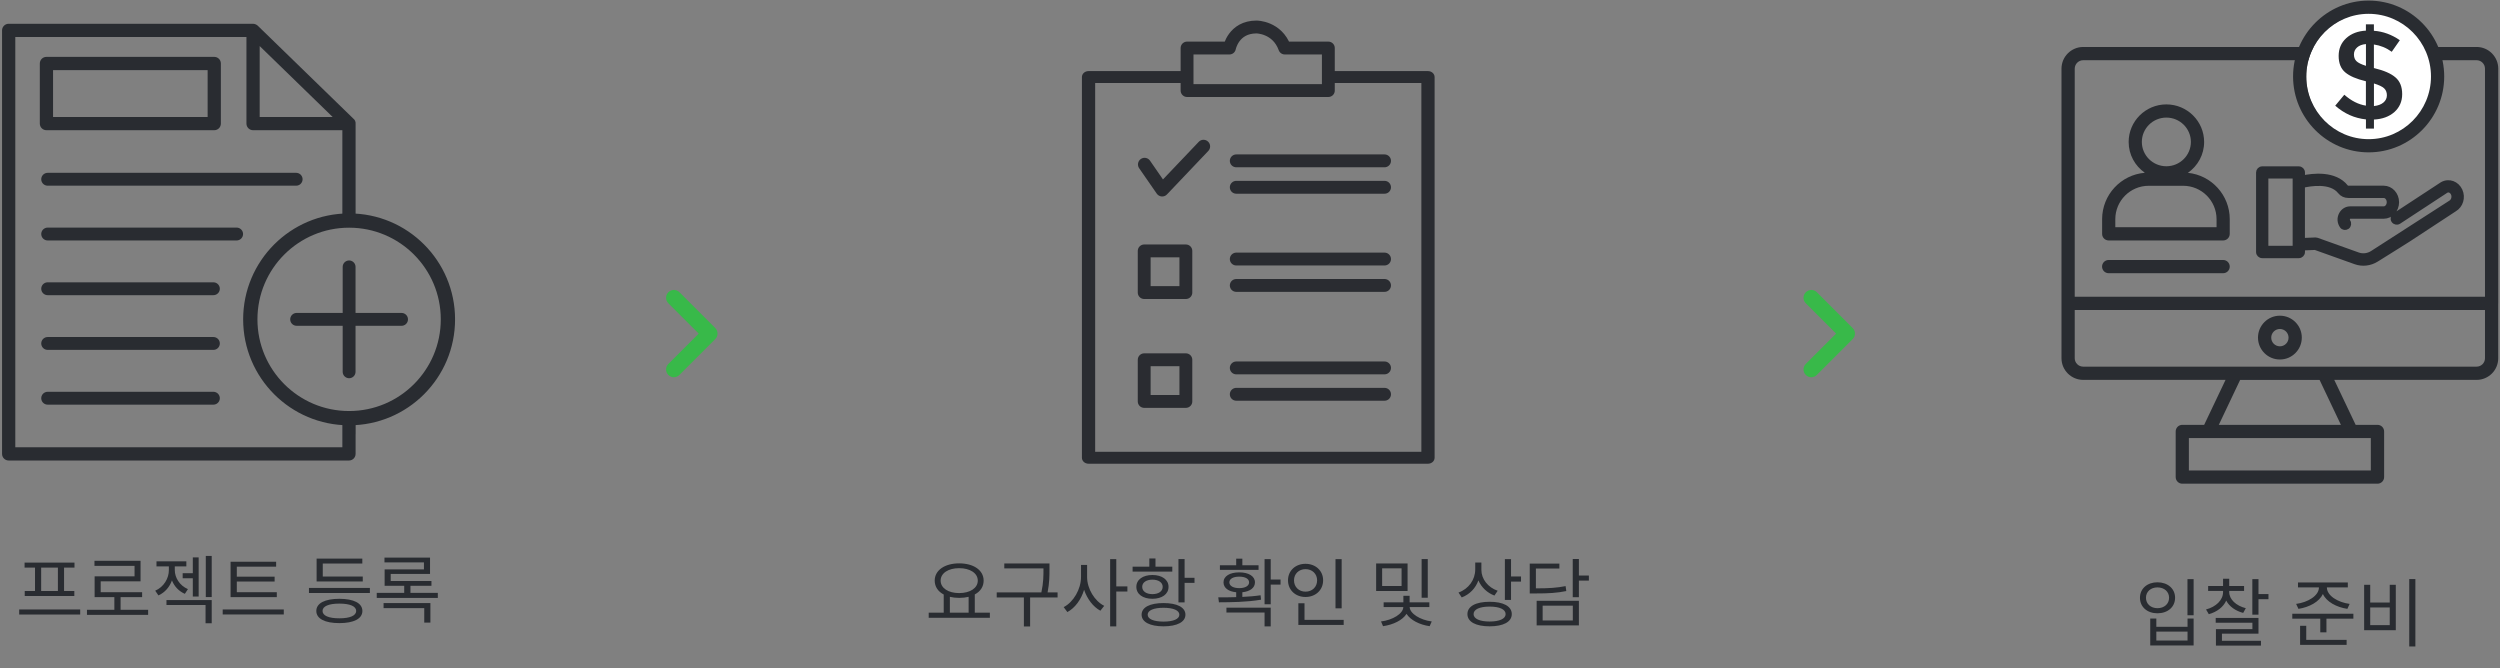 <svg width="1066" height="285" viewBox="0 0 1066 285" fill="none" xmlns="http://www.w3.org/2000/svg">
<rect x="0" y="0" width="1066" height="285" fill="#808080" stroke="none"/>
<g clip-path="url(#clip0_1134_32054)">
<path d="M19.8 55.521H91.357C92.92 55.521 94.179 54.262 94.179 52.698V27.073C94.179 25.509 92.92 24.25 91.357 24.25H19.8C18.236 24.25 16.977 25.509 16.977 27.073V52.698C16.977 54.262 18.236 55.521 19.8 55.521ZM22.622 29.895H88.534V49.876H22.622V29.895Z" fill="#292C31"/>
<path d="M148.861 178.309C172.131 178.309 190.995 159.445 190.995 136.175C190.995 112.905 172.131 94.041 148.861 94.041C125.591 94.041 106.727 112.905 106.727 136.175C106.727 159.445 125.591 178.309 148.861 178.309Z" stroke="#292C31" stroke-width="6.092" stroke-miterlimit="10"/>
<path d="M151.645 180.888H145.98V185.213V190.716H6.521V15.784H105.084V52.699C105.084 54.263 106.343 55.522 107.907 55.522H145.98V92.031H151.625V52.983C151.746 51.867 151.32 51.054 150.569 50.486L109.876 10.931C109.348 10.423 108.496 10.139 107.907 10.139H3.698C2.135 10.139 0.876 11.398 0.876 12.961V193.539C0.876 195.102 2.135 196.361 3.698 196.361H148.802C150.366 196.361 151.625 195.102 151.625 193.539V185.213H151.645V180.888ZM110.729 19.642L141.837 49.877H110.729V19.642Z" fill="#292C31"/>
<path d="M20.325 169.801H90.989" stroke="#292C31" stroke-width="5.483" stroke-miterlimit="10" stroke-linecap="round"/>
<path d="M20.325 146.449H90.989" stroke="#292C31" stroke-width="5.483" stroke-miterlimit="10" stroke-linecap="round"/>
<path d="M20.325 123.119H90.989" stroke="#292C31" stroke-width="5.483" stroke-miterlimit="10" stroke-linecap="round"/>
<path d="M20.325 99.787H100.898" stroke="#292C31" stroke-width="5.483" stroke-miterlimit="10" stroke-linecap="round"/>
<path d="M20.325 76.436H126.28" stroke="#292C31" stroke-width="5.483" stroke-miterlimit="10" stroke-linecap="round"/>
<path d="M126.485 136.176H171.219" stroke="#292C31" stroke-width="5.483" stroke-miterlimit="10" stroke-linecap="round"/>
<path d="M148.86 113.799V158.532" stroke="#292C31" stroke-width="5.483" stroke-miterlimit="10" stroke-linecap="round"/>
</g>
<path d="M24.689 252.001H17.552V242.017H24.689V252.001ZM14.928 252.001H10.544V254.145H31.697V252.001H27.312V242.017H31.761V239.905H10.48V242.017H14.928V252.001ZM8.176 259.873V262.049H34.193V259.873H8.176ZM51.418 260.033V254.625H60.602V252.513H42.938V247.873H59.93V239.137H40.282V241.281H57.37V245.761H40.346V254.625H48.762V260.033H37.082V262.177H63.162V260.033H51.418ZM77.891 244.417V246.561H82.212V254.369H84.707V237.665H82.212V244.417H77.891ZM80.132 251.201C76.547 249.665 74.531 246.273 74.531 243.105V241.505H79.46V239.361H66.724V241.505H72.004V243.137C72.004 246.561 69.891 250.273 66.18 251.873L67.555 253.889C70.34 252.641 72.323 250.273 73.316 247.489C74.308 249.985 76.195 252.065 78.82 253.217L80.132 251.201ZM70.98 257.985H87.651V265.761H90.275V255.873H70.98V257.985ZM87.748 237.057V254.593H90.275V237.057H87.748ZM118.029 252.513H100.973V247.969H117.101V245.889H100.973V241.633H117.741V239.521H98.317V254.625H118.029V252.513ZM94.957 259.873V262.017H121.005V259.873H94.957ZM154.683 245.825H137.627V240.289H154.491V238.177H135.003V247.937H154.683V245.825ZM144.699 263.649C140.187 263.649 137.531 262.529 137.531 260.513C137.531 258.497 140.187 257.377 144.699 257.377C149.211 257.377 151.867 258.497 151.867 260.513C151.867 262.529 149.179 263.649 144.699 263.649ZM144.699 255.329C138.587 255.329 134.875 257.185 134.875 260.513C134.875 263.841 138.587 265.697 144.699 265.697C150.811 265.697 154.523 263.841 154.523 260.513C154.523 257.185 150.811 255.329 144.699 255.329ZM131.739 250.689V252.865H157.723V250.689H131.739ZM163.556 259.297H180.9V265.473H183.524V257.153H163.556V259.297ZM175.012 252.801V249.793H183.972V247.745H166.596V244.737H183.364V237.761H163.94V239.809H180.772V242.785H164.004V249.793H172.356V252.801H160.644V254.945H186.692V252.801H175.012Z" fill="#292C31"/>
<path d="M284.989 124.616C283.689 125.916 283.689 128.016 284.989 129.316L297.922 142.249L284.989 155.183C283.689 156.483 283.689 158.583 284.989 159.883C286.289 161.183 288.389 161.183 289.689 159.883L304.989 144.583C306.289 143.283 306.289 141.183 304.989 139.883L289.689 124.583C288.422 123.316 286.289 123.316 284.989 124.616Z" fill="#38B949"/>
<g clip-path="url(#clip1_1134_32054)">
<path d="M485.735 71.734L493.248 82.578C493.735 83.268 494.507 83.715 495.339 83.776C496.212 83.837 497.025 83.512 497.593 82.903L515.218 64.364C516.295 63.226 516.254 61.44 515.117 60.384C513.98 59.307 512.193 59.348 511.137 60.485L495.888 76.506L490.364 68.506C489.471 67.227 487.725 66.902 486.445 67.795C485.166 68.689 484.841 70.455 485.735 71.734Z" fill="#2A2C31"/>
<path d="M527.142 68.588H590.373" stroke="#2A2C31" stroke-width="5.483" stroke-miterlimit="10" stroke-linecap="round"/>
<path d="M527.142 79.857H590.373" stroke="#2A2C31" stroke-width="5.483" stroke-miterlimit="10" stroke-linecap="round"/>
<path d="M527.142 110.457H590.373" stroke="#2A2C31" stroke-width="5.483" stroke-miterlimit="10" stroke-linecap="round"/>
<path d="M527.142 121.707H590.373" stroke="#2A2C31" stroke-width="5.483" stroke-miterlimit="10" stroke-linecap="round"/>
<path d="M608.892 30.312H585.175H580.078H568.463V35.389H585.175H606.069V192.656H536.34H466.976V35.389H489.454H506.166V30.312H492.967H489.454H464.154C462.59 30.312 461.331 31.45 461.331 32.851V195.194C461.331 196.595 462.59 197.732 464.154 197.732H536.34H536.705H608.892C610.455 197.732 611.714 196.595 611.714 195.194V32.851C611.714 31.45 610.455 30.312 608.892 30.312Z" fill="#2A2C31"/>
<path d="M506.161 38.616V20.483H524.233C524.233 20.483 525.898 11.508 535.787 11.508C535.787 11.508 544.579 11.508 547.828 20.483H566.408V38.616H506.161Z" stroke="#2A2C31" stroke-width="5.483" stroke-miterlimit="10" stroke-linecap="round" stroke-linejoin="round"/>
<path d="M505.654 106.986H487.887V124.754H505.654V106.986Z" stroke="#2A2C31" stroke-width="5.483" stroke-miterlimit="10" stroke-linecap="round" stroke-linejoin="round"/>
<path d="M527.142 156.877H590.373" stroke="#2A2C31" stroke-width="5.483" stroke-miterlimit="10" stroke-linecap="round"/>
<path d="M527.142 168.125H590.373" stroke="#2A2C31" stroke-width="5.483" stroke-miterlimit="10" stroke-linecap="round"/>
<path d="M505.654 153.404H487.887V171.172H505.654V153.404Z" stroke="#2A2C31" stroke-width="5.483" stroke-miterlimit="10" stroke-linecap="round" stroke-linejoin="round"/>
</g>
<path d="M405.023 254.49C406.207 254.778 407.583 254.938 408.991 254.938C410.431 254.938 411.807 254.778 413.023 254.49V261.242H405.023V254.49ZM408.991 242.266C413.599 242.266 416.927 244.378 416.927 247.578C416.927 250.778 413.599 252.89 408.991 252.89C404.383 252.89 401.087 250.778 401.087 247.578C401.087 244.378 404.383 242.266 408.991 242.266ZM415.647 261.242V253.466C418.015 252.218 419.423 250.17 419.423 247.578C419.423 243.098 415.103 240.218 408.991 240.218C402.911 240.218 398.559 243.098 398.559 247.578C398.559 250.17 399.999 252.25 402.399 253.498V261.242H395.999V263.418H422.079V261.242H415.647ZM450.952 252.602H446.696C447.496 248.474 447.496 245.434 447.496 242.746V240.25H428.232V242.362H444.936V242.746C444.936 245.434 444.936 248.474 444.04 252.602H425V254.746H436.584V267.13H439.24V254.746H450.952V252.602ZM463.538 240.89H460.946V246.042C460.946 251.258 457.682 256.762 453.554 258.874L455.122 260.986C458.354 259.258 461.01 255.674 462.258 251.482C463.57 255.418 466.162 258.778 469.202 260.41L470.834 258.33C466.802 256.314 463.538 251.098 463.538 246.042V240.89ZM480.722 250.042H475.986V238.426H473.362V267.098H475.986V252.218H480.722V250.042ZM499.867 241.626H492.699V238.138H490.075V241.626H482.939V243.738H499.867V241.626ZM487.035 250.234C487.035 248.378 488.763 247.162 491.387 247.162C494.011 247.162 495.771 248.378 495.771 250.234C495.771 252.122 494.011 253.338 491.387 253.338C488.763 253.338 487.035 252.122 487.035 250.234ZM498.267 250.234C498.267 247.162 495.483 245.178 491.387 245.178C487.291 245.178 484.539 247.162 484.539 250.234C484.539 253.338 487.291 255.322 491.387 255.322C495.483 255.322 498.267 253.338 498.267 250.234ZM496.123 265.05C491.931 265.05 489.371 263.962 489.371 262.106C489.371 260.25 491.931 259.162 496.123 259.162C500.315 259.162 502.875 260.25 502.875 262.106C502.875 263.962 500.315 265.05 496.123 265.05ZM496.123 257.146C490.331 257.146 486.779 258.938 486.779 262.106C486.779 265.242 490.331 267.066 496.123 267.066C501.883 267.066 505.467 265.242 505.467 262.106C505.467 258.938 501.883 257.146 496.123 257.146ZM505.115 246.362V238.394H502.491V256.858H505.115V248.538H509.339V246.362H505.115ZM536.649 241.018H529.737V238.202H527.113V241.018H520.169V243.002H536.649V241.018ZM524.201 248.314C524.201 246.81 525.833 245.882 528.425 245.882C530.953 245.882 532.617 246.81 532.617 248.314C532.617 249.818 530.953 250.778 528.425 250.778C525.833 250.778 524.201 249.818 524.201 248.314ZM537.513 253.818C535.017 254.202 532.361 254.394 529.737 254.522V252.538C533.033 252.186 535.113 250.65 535.113 248.314C535.113 245.69 532.425 244.058 528.425 244.058C524.361 244.058 521.705 245.69 521.705 248.314C521.705 250.682 523.785 252.218 527.113 252.538V254.618C524.361 254.714 521.737 254.714 519.465 254.714L519.753 256.826C524.777 256.794 531.561 256.762 537.705 255.706L537.513 253.818ZM522.953 261.178H539.209V267.098H541.833V259.098H522.953V261.178ZM546.025 247.098H541.833V238.426H539.209V257.658H541.833V249.274H546.025V247.098ZM572.083 238.426H569.459V259.386H572.083V238.426ZM551.763 247.45C551.763 244.666 553.875 242.682 556.659 242.682C559.507 242.682 561.619 244.666 561.619 247.45C561.619 250.298 559.507 252.282 556.659 252.282C553.875 252.282 551.763 250.298 551.763 247.45ZM564.179 247.45C564.179 243.322 560.947 240.41 556.659 240.41C552.403 240.41 549.203 243.322 549.203 247.45C549.203 251.61 552.403 254.554 556.659 254.554C560.947 254.554 564.179 251.61 564.179 247.45ZM556.243 264.314V257.242H553.619V266.458H572.947V264.314H556.243ZM608.801 238.394H606.177V254.874H608.801V238.394ZM597.633 249.882H589.345V242.33H597.633V249.882ZM600.193 240.25H586.785V251.994H600.193V240.25ZM609.473 258.842V256.826H601.057V254.042H598.401V256.826H589.985V258.842H598.369C598.337 261.69 593.761 264.41 588.865 264.986L589.729 267.002C594.049 266.394 598.017 264.474 599.745 261.754C601.441 264.41 605.281 266.394 609.601 267.002L610.497 264.986C605.569 264.378 601.121 261.594 601.089 258.842H609.473ZM638.607 251.898C634.479 250.49 631.663 246.906 631.663 243.034V239.866H629.039V242.81C629.039 247.194 626.255 251.098 621.903 252.666L623.279 254.746C626.639 253.466 629.199 250.842 630.383 247.482C631.663 250.426 634.127 252.794 637.231 253.946L638.607 251.898ZM635.183 265.018C630.927 265.018 628.335 263.834 628.335 261.85C628.335 259.834 630.927 258.65 635.183 258.65C639.407 258.65 641.999 259.834 641.999 261.85C641.999 263.834 639.407 265.018 635.183 265.018ZM635.183 256.602C629.327 256.602 625.711 258.49 625.711 261.85C625.711 265.178 629.327 267.066 635.183 267.066C641.007 267.066 644.623 265.178 644.623 261.85C644.623 258.49 641.007 256.602 635.183 256.602ZM644.303 245.818V238.426H641.679V255.802H644.303V247.994H648.559V245.818H644.303ZM667.576 249.914C663.832 250.65 660.568 250.874 654.904 250.874V242.426H664.92V240.314H652.28V253.05H654.52C660.536 253.05 663.928 252.826 667.864 252.026L667.576 249.914ZM657.784 258.266H670.648V264.57H657.784V258.266ZM655.224 266.682H673.24V256.186H655.224V266.682ZM677.496 245.402H673.24V238.362H670.616V254.65H673.24V247.578H677.496V245.402Z" fill="#292C31"/>
<path d="M769.989 124.616C768.689 125.916 768.689 128.016 769.989 129.316L782.922 142.249L769.989 155.183C768.689 156.483 768.689 158.583 769.989 159.883C771.289 161.183 773.389 161.183 774.689 159.883L789.989 144.583C791.289 143.283 791.289 141.183 789.989 139.883L774.689 124.583C773.422 123.316 771.289 123.316 769.989 124.616Z" fill="#38B949"/>
<g clip-path="url(#clip2_1134_32054)">
<path d="M1065.26 129.353C1065.26 129.332 1065.26 129.332 1065.26 129.312V29.287C1065.26 24.19 1061.12 20.027 1056.04 20.027H888.279C883.182 20.027 879.02 24.17 879.02 29.287V152.765C879.02 157.841 883.182 161.984 888.279 161.984H948.972L939.855 181.152H930.535C928.971 181.152 927.712 182.411 927.712 183.975V203.427C927.712 204.991 928.971 206.25 930.535 206.25H1013.77C1015.33 206.25 1016.59 204.991 1016.59 203.427V183.975C1016.59 182.411 1015.33 181.152 1013.77 181.152H1004.45L995.33 161.984H1056.02C1061.12 161.984 1065.24 157.841 1065.24 152.765V129.393C1065.24 129.373 1065.26 129.373 1065.26 129.353ZM1010.94 200.605H933.337V186.797C966.557 186.797 976.243 186.797 1010.92 186.797V200.605H1010.94ZM946.089 181.172L955.186 162.004H989.076L998.173 181.172H946.089ZM888.279 25.672H1056.02C1057.99 25.672 1059.6 27.297 1059.6 29.287V126.53H884.664V29.287C884.664 27.297 886.289 25.672 888.279 25.672ZM1056.02 156.339H888.279C886.289 156.339 884.664 154.735 884.664 152.765V132.175H1059.6V152.765C1059.6 154.735 1057.99 156.339 1056.02 156.339Z" fill="#292C31"/>
<path d="M972.147 134.611C966.99 134.611 962.807 138.794 962.807 143.952C962.807 149.11 966.99 153.292 972.147 153.292C977.305 153.292 981.488 149.11 981.488 143.952C981.488 138.794 977.305 134.611 972.147 134.611ZM972.147 147.668C970.096 147.668 968.452 146.003 968.452 143.972C968.452 141.921 970.117 140.277 972.147 140.277C974.198 140.277 975.843 141.942 975.843 143.972C975.843 146.003 974.198 147.668 972.147 147.668Z" fill="#292C31"/>
<path d="M899.147 102.529H947.941C949.505 102.529 950.764 101.27 950.764 99.706V93.452C950.764 83.177 942.926 74.69 932.915 73.695C937.098 70.791 939.84 65.979 939.84 60.537C939.84 51.704 932.611 44.516 923.737 44.516C914.864 44.516 907.655 51.704 907.655 60.537C907.655 65.979 910.396 70.771 914.559 73.674C904.366 74.507 896.345 83.056 896.345 93.452V99.706C896.325 101.27 897.584 102.529 899.147 102.529ZM923.737 50.14C929.504 50.14 934.195 54.79 934.195 60.516C934.195 66.243 929.504 70.893 923.737 70.893C917.97 70.893 913.28 66.243 913.28 60.516C913.28 54.79 917.97 50.14 923.737 50.14ZM901.97 93.452C901.97 85.614 908.346 79.218 916.204 79.218H930.905C938.743 79.218 945.139 85.594 945.139 93.452V96.884H901.97V93.452Z" fill="#292C31"/>
<path d="M899.143 116.498H947.937C949.501 116.498 950.76 115.24 950.76 113.676C950.76 112.112 949.501 110.854 947.937 110.854H899.143C897.579 110.854 896.32 112.112 896.32 113.676C896.32 115.24 897.579 116.498 899.143 116.498Z" fill="#292C31"/>
<path d="M1041.3 78.589L1021.1 91.828C1020.35 92.316 1020.14 93.311 1020.63 94.062C1021.12 94.813 1022.11 95.016 1022.86 94.529L1042.99 81.33C1044.14 80.66 1045.44 81.269 1046.03 82.528C1046.68 83.93 1046.19 85.716 1044.9 86.447L1011.55 107.91C1009.67 109.088 1007.43 109.352 1005.38 108.601L987.958 102.367C987.755 102.306 987.552 102.265 987.349 102.265L981.806 102.489V79.097C984.974 78.346 993.908 76.782 997.807 81.757C998.639 82.813 999.918 83.402 1001.36 83.402H1016.39C1017.67 83.402 1018.72 84.66 1018.72 86.204C1018.72 87.747 1017.69 89.006 1016.39 89.006H1002.07C1000.51 89.006 999.066 89.92 998.294 91.402C997.461 92.986 997.563 94.874 998.639 96.397C999.147 97.128 1000.12 97.25 1000.85 96.742C1001.58 96.235 1001.73 95.179 1001.22 94.468C1000.85 93.94 1000.95 93.311 1001.16 92.905C1001.24 92.742 1001.54 92.255 1002.09 92.255H1016.41C1019.47 92.255 1021.95 89.554 1021.95 86.224C1021.95 82.894 1019.45 80.193 1016.41 80.193H1001.38C1001.18 80.193 1000.65 80.153 1000.37 79.787C995.573 73.695 986.05 74.914 981.826 75.828V73.553C981.826 72.66 981.095 71.949 980.222 71.949H964.607C963.714 71.949 963.003 72.68 963.003 73.553V107.464C963.003 108.357 963.734 109.068 964.607 109.068H980.222C981.116 109.068 981.826 108.337 981.826 107.464V105.778L987.187 105.555L1004.32 111.687C1007.39 112.784 1010.64 112.337 1013.3 110.692C1031.47 99.321 1021.22 105.9 1046.6 89.25C1049.28 87.706 1050.34 84.194 1049 81.249C1047.64 78.305 1044.29 76.883 1041.3 78.589ZM978.598 105.819H966.211V75.117H978.598V105.819Z" fill="#292C31" stroke="#292C31" stroke-width="2.031" stroke-miterlimit="10"/>
<path d="M1010.72 60.09C1025.81 60.09 1038.05 47.854 1038.05 32.759C1038.05 17.664 1025.81 5.428 1010.72 5.428C995.625 5.428 983.389 17.664 983.389 32.759C983.389 47.854 995.625 60.09 1010.72 60.09Z" fill="white"/>
<path d="M1009.99 64.964C1027.76 64.964 1042.21 50.445 1042.21 32.617C1042.21 14.789 1027.76 0.25 1009.99 0.25C992.222 0.25 977.765 14.768 977.765 32.597C977.765 50.425 992.222 64.964 1009.99 64.964ZM1009.99 5.895C1024.65 5.895 1036.57 17.875 1036.57 32.617C1036.57 47.339 1024.65 59.339 1009.99 59.339C995.329 59.339 983.41 47.359 983.41 32.617C983.41 17.875 995.329 5.895 1009.99 5.895Z" fill="#292C31"/>
<path d="M999.617 40.395L995.738 45.065C999.596 48.456 1003.96 50.405 1008.84 50.913V54.832H1012.25V50.974C1015.86 50.791 1018.76 49.715 1020.98 47.765C1023.17 45.796 1024.29 43.258 1024.29 40.13C1024.29 37.003 1023.33 34.607 1021.4 32.983C1019.5 31.338 1016.49 30.039 1012.41 29.064H1012.23V18.972C1014.97 19.358 1017.51 20.393 1019.84 22.079L1023.29 17.145C1019.82 14.748 1016.13 13.408 1012.23 13.124V10.383H1008.82V13.063C1005.38 13.246 1002.58 14.322 1000.43 16.271C998.276 18.241 997.2 20.759 997.2 23.845C997.2 26.932 998.134 29.267 1000 30.851C1001.87 32.435 1004.79 33.694 1008.82 34.648V45.044C1005.67 44.557 1002.58 43.014 999.617 40.395ZM1012.23 35.582C1014.36 36.232 1015.82 36.922 1016.59 37.653C1017.36 38.384 1017.77 39.379 1017.77 40.618C1017.77 41.877 1017.26 42.912 1016.29 43.725C1015.29 44.557 1013.95 45.044 1012.25 45.227V35.582H1012.23ZM1004.77 26.059C1004.06 25.368 1003.72 24.414 1003.72 23.216C1003.72 22.018 1004.17 21.023 1005.08 20.211C1005.99 19.398 1007.23 18.931 1008.84 18.789V28.069C1006.83 27.439 1005.48 26.769 1004.77 26.059Z" fill="#292C31"/>
</g>
<path d="M932.736 246.946V262.338H935.36V246.946H932.736ZM916.864 263.746V275.234H935.36V263.746H932.768V267.266H919.456V263.746H916.864ZM919.456 269.314H932.768V273.122H919.456V269.314ZM919.936 248.29C915.616 248.29 912.48 250.978 912.48 254.882C912.48 258.85 915.616 261.506 919.936 261.506C924.288 261.506 927.456 258.85 927.456 254.882C927.456 250.978 924.288 248.29 919.936 248.29ZM919.936 250.466C922.848 250.466 924.896 252.29 924.896 254.882C924.896 257.506 922.848 259.33 919.936 259.33C917.088 259.33 915.04 257.506 915.04 254.882C915.04 252.29 917.088 250.466 919.936 250.466ZM957.61 259.33C953.45 258.306 950.538 255.554 950.538 252.45V251.97H956.874V249.858H950.538V246.786H947.914V249.858H941.546V251.97H947.914V252.45C947.914 255.874 944.906 258.754 940.65 259.874L941.834 261.89C945.29 260.93 948.01 258.882 949.258 256.098C950.57 258.594 953.194 260.482 956.49 261.346L957.61 259.33ZM947.434 270.21H963.018V263.49H944.778V265.538H960.426V268.258H944.874V275.298H964.074V273.25H947.434V270.21ZM963.018 253.314V246.946H960.394V262.082H963.018V255.49H967.274V253.314H963.018ZM980.056 259.618C984.696 258.914 988.92 256.61 990.488 253.282C992.024 256.61 996.248 258.914 1000.92 259.618L1001.88 257.506C996.824 256.834 992.184 253.986 992.184 250.498V250.466H1001.11V248.354H979.864V250.466H988.792V250.498C988.792 253.986 984.152 256.834 979.064 257.506L980.056 259.618ZM983.384 266.85H980.76V274.978H1000.6V272.834H983.384V266.85ZM977.432 261.698V263.81H989.368V269.634H991.992V263.81H1003.48V261.698H977.432ZM1027.3 246.914V275.65H1029.92V246.914H1027.3ZM1008.07 249.346V268.706H1021.57V249.346H1018.98V256.93H1010.66V249.346H1008.07ZM1010.66 259.01H1018.98V266.562H1010.66V259.01Z" fill="#292C31"/>
<defs>
<clipPath id="clip0_1134_32054">
<rect width="193.147" height="186.222" fill="white" transform="translate(0.876 10.139)"/>
</clipPath>
<clipPath id="clip1_1134_32054">
<rect width="150.383" height="188.964" fill="white" transform="translate(461.331 8.768)"/>
</clipPath>
<clipPath id="clip2_1134_32054">
<rect width="186.243" height="206" fill="white" transform="translate(879.022 0.25)"/>
</clipPath>
</defs>
</svg>
